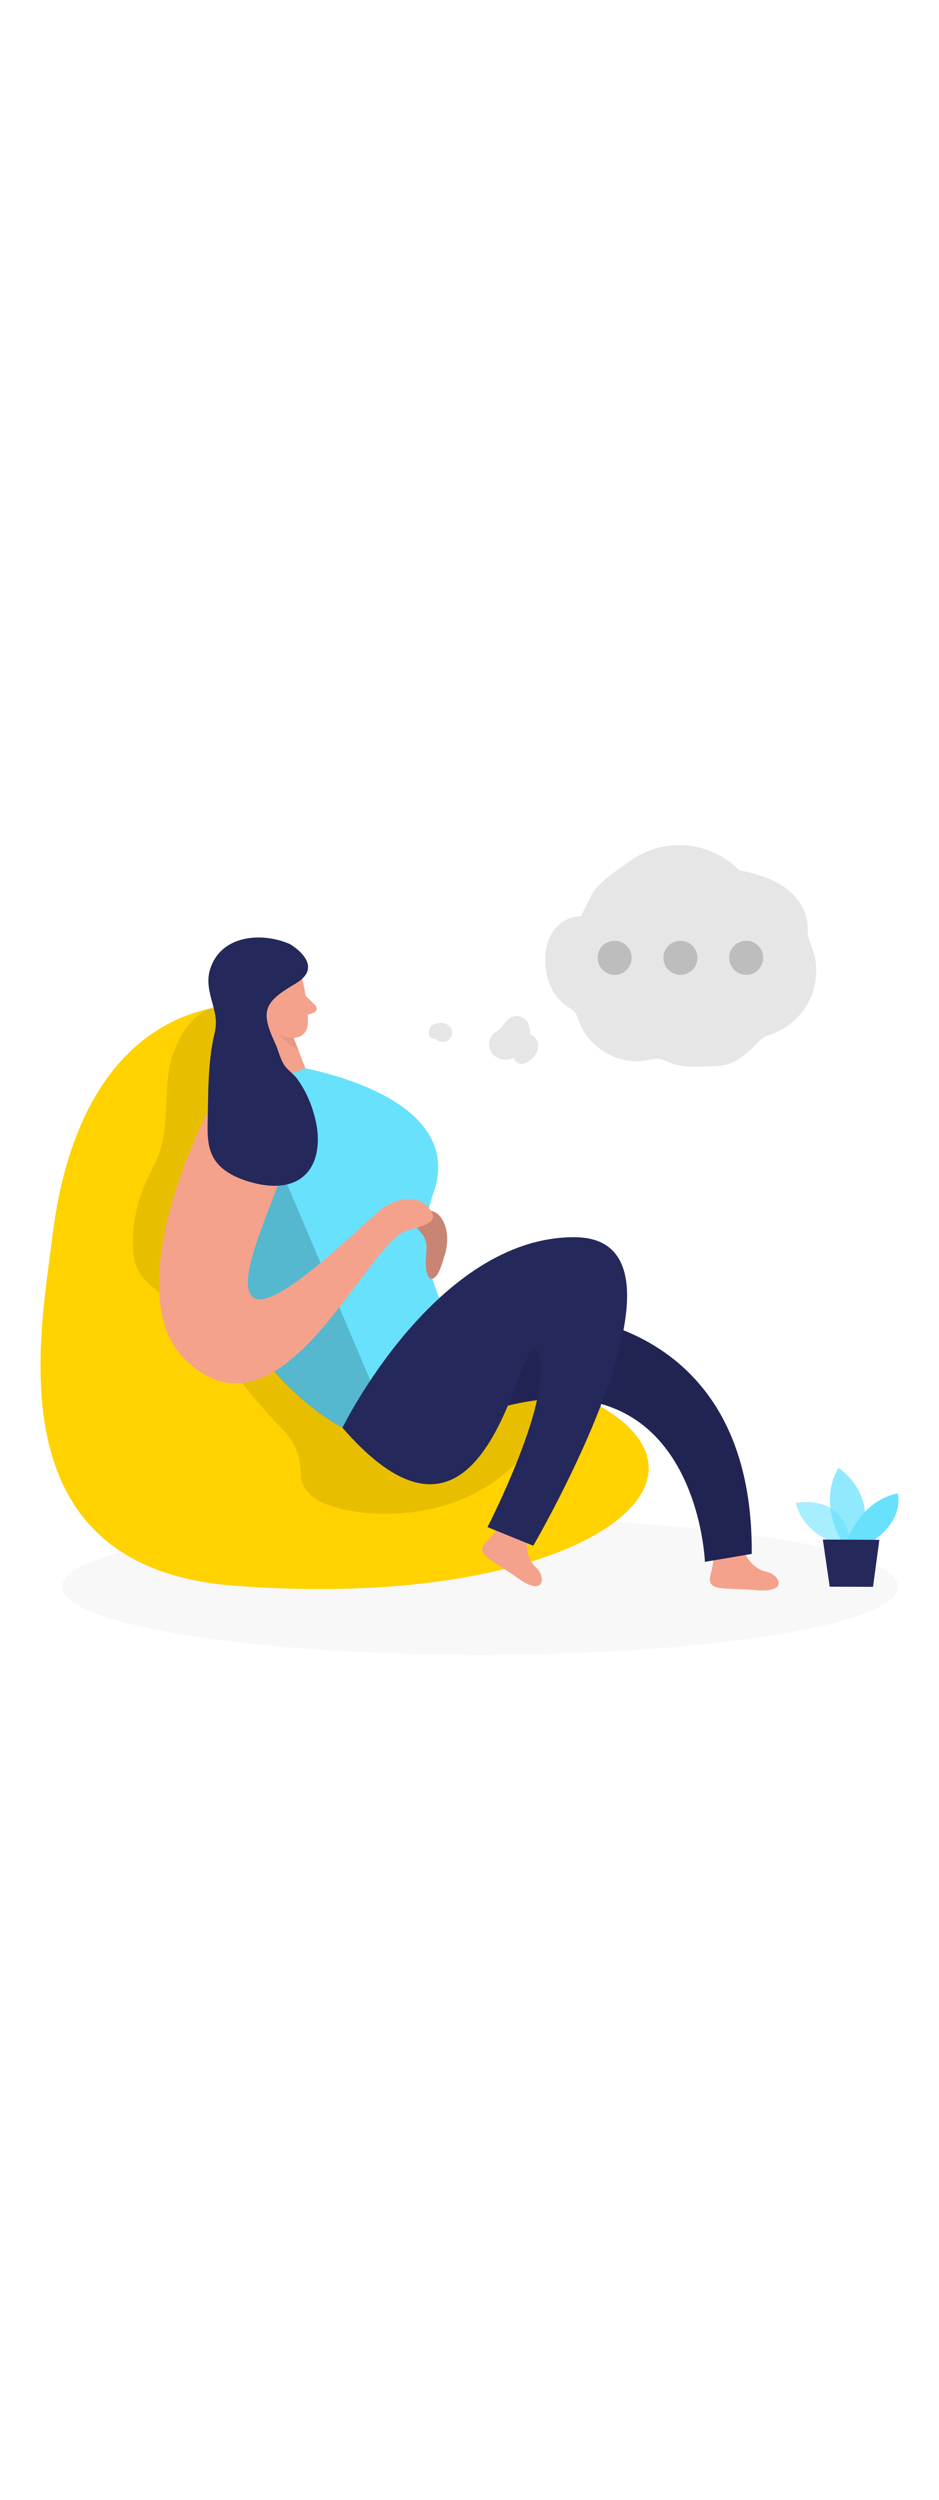 <svg id="_0396_day_dreaming" xmlns="http://www.w3.org/2000/svg" viewBox="0 0 500 500" data-imageid="day-dreaming-61" imageName="Day Dreaming" class="illustrations_image" style="width: 188px;"><defs><style>.cls-1_day-dreaming-61{opacity:.18;}.cls-1_day-dreaming-61,.cls-2_day-dreaming-61,.cls-3_day-dreaming-61{fill:#000001;}.cls-4_day-dreaming-61{fill:#f4a28c;}.cls-2_day-dreaming-61{opacity:.03;}.cls-5_day-dreaming-61{fill:#e6e6e6;}.cls-3_day-dreaming-61{opacity:.09;}.cls-6_day-dreaming-61{fill:#ce8172;opacity:.31;}.cls-7_day-dreaming-61{opacity:.58;}.cls-7_day-dreaming-61,.cls-8_day-dreaming-61,.cls-9_day-dreaming-61{fill:#68e1fd;}.cls-10_day-dreaming-61{fill:#24285b;}.cls-8_day-dreaming-61{opacity:.73;}.cls-11_day-dreaming-61{fill:#ffd200;}</style></defs><ellipse id="sd_day-dreaming-61" class="cls-2_day-dreaming-61" cx="255.6" cy="429.11" rx="222.58" ry="36.24"/><g id="plant_day-dreaming-61"><path class="cls-7_day-dreaming-61 targetColor" d="m445.77,406.29s-18.06-4.93-21.99-21.74c0,0,27.98-5.66,28.78,23.23l-6.79-1.49Z" style="fill: rgb(104, 225, 253);"/><path class="cls-8_day-dreaming-61 targetColor" d="m447.98,404.5s-12.62-19.95-1.51-38.6c0,0,21.28,13.51,11.82,38.64l-10.31-.04Z" style="fill: rgb(104, 225, 253);"/><path class="cls-9_day-dreaming-61 targetColor" d="m451.24,404.52s6.67-21.07,26.82-25.06c0,0,3.78,13.68-13.05,25.11l-13.77-.06Z" style="fill: rgb(104, 225, 253);"/><polygon class="cls-10_day-dreaming-61" points="438.14 404.04 441.8 429.09 464.86 429.19 468.25 404.17 438.14 404.04"/></g><g id="person_day-dreaming-61"><path class="cls-11_day-dreaming-61" d="m127.83,120.16s-84.16-6.6-99.98,123.04c-6.36,52.09-31.55,175.36,96.28,185.32,192.64,15.02,287.33-65.59,169.54-107.02-96.63-33.99-165.84-201.34-165.84-201.34Z"/><path class="cls-3_day-dreaming-61" d="m71.77,233.67c-1.41,8.48-1.67,17.68.63,24.49,3.52,10.43,17.09,16.65,24.54,24.3,19.09,19.59,33.71,43.15,53.13,62.44,6.55,6.51,10.28,15.32,10.12,24.55-.06,3.7,1.51,7.82,6.4,11.83,14.41,11.78,74.87,17.67,108.68-18.57,33.81-36.25-10.76-54.18-10.76-54.18-10.3-5.58-20.6-11.15-30.9-16.73-9.15-4.95-18.83-12.08-28.61-15.53-8.71-3.07-14.01-3.79-20.22-11.91-16.52-21.62-26.06-48.49-26.85-75.69-.58-19.74,3.11-40.61-5.35-58.45-2.6-5.47-6.64-10.7-12.39-12.62-3.61-1.2-7.52-.98-11.32-.64-18.7,1.7-29.23,9.46-36.04,26.81-6.74,17.2-1.93,36.58-7.81,54.03-2.6,7.71-7.17,14.63-9.85,22.31-1.35,3.85-2.57,8.58-3.4,13.55Z"/><path class="cls-4_day-dreaming-61" d="m396.65,411.27s3.17,7.95,11.07,9.75c7.9,1.81,12.2,11.52-5.08,9.94-17.28-1.58-26.76,1.13-24.28-8.36,2.48-9.49,1.35-10.92,1.35-10.92l16.93-.42Z"/><path class="cls-4_day-dreaming-61" d="m280.63,404.59s-1.32,8.45,4.57,14.03c5.88,5.58,4.64,16.12-9.43,5.97-14.07-10.15-23.61-12.65-16.65-19.55,6.97-6.9,6.72-8.71,6.72-8.71l14.79,8.26Z"/><path class="cls-10_day-dreaming-61" d="m295.65,284.58s105.65,1.07,104.63,127.08l-24.93,4.22s-4.78-133.06-142.09-69.68l7.17-52.41,55.22-9.22Z"/><path class="cls-3_day-dreaming-61" d="m295.65,284.58s105.65,1.07,104.63,127.08l-24.93,4.22s-4.78-133.06-142.09-69.68l7.17-52.41,55.22-9.22Z"/><path class="cls-9_day-dreaming-61 targetColor" d="m138.77,150.09l15.49,1.72s95.93,13.56,76.44,68.21c-14.37,40.29,16.39,78.9,16.39,78.9l-64.74,45.6s-84.56-42.01-71.9-157.54c0,0,9.31-31.96,28.32-36.89Z" style="fill: rgb(104, 225, 253);"/><path class="cls-4_day-dreaming-61" d="m236.47,253.77c1.89-5.66,2.38-11.97.23-17.53-.85-2.2-2.15-4.3-4.05-5.7s-4.48-2-6.7-1.19c-1.08.4-2.02,1.1-2.84,1.9-.83.81-1.57,1.77-1.83,2.9-.56,2.4,1.12,4.69,2.76,6.53,4.2,4.71,3,9.09,2.67,15-.15,2.79.44,11.53,4.27,9.29,2.99-1.75,4.47-8.16,5.49-11.2Z"/><path class="cls-1_day-dreaming-61" d="m236.47,253.77c1.89-5.66,2.38-11.97.23-17.53-.85-2.2-2.15-4.3-4.05-5.7s-4.48-2-6.7-1.19c-1.08.4-2.02,1.1-2.84,1.9-.83.81-1.57,1.77-1.83,2.9-.56,2.4,1.12,4.69,2.76,6.53,4.2,4.71,3,9.09,2.67,15-.15,2.79.44,11.53,4.27,9.29,2.99-1.75,4.47-8.16,5.49-11.2Z"/><polygon class="cls-4_day-dreaming-61" points="134.51 113.56 137.86 162.56 162.63 153.35 151.5 124.65 134.51 113.56"/><path class="cls-6_day-dreaming-61" d="m154.72,132s-5.1.13-9.72-3.13c0,0,2.39,8.67,13.99,15.1l-4.27-11.97Z"/><path class="cls-4_day-dreaming-61" d="m160.87,105.57s3.79,14.5,2.98,24.71c-.33,4.14-4.01,7.28-8.15,6.89-5.14-.48-11.94-2.62-14.92-10.15l-6.61-12.15s-3.88-7.76,3.43-15.17c7.31-7.41,21.41-3.09,23.27,5.86Z"/><path class="cls-4_day-dreaming-61" d="m147.33,120.89s-1.08-5.67-5.28-4.5c-4.2,1.17-2.69,9.37,3.25,9.14l2.03-4.64Z"/><path class="cls-4_day-dreaming-61" d="m162.79,114.83l5.09,4.99c1.26,1.23.8,3.35-.85,3.96l-5.47,2.03,1.23-10.98Z"/><path class="cls-1_day-dreaming-61" d="m197.19,319.41l-14.84,25.11s-53.84-26.03-69.26-96.69,35.47-43.07,35.47-43.07l48.63,114.65Z"/><path class="cls-4_day-dreaming-61" d="m126.92,151.25c-8.95,3.96-68.93,117.52-28.25,157.07,50.61,49.2,95.53-60.54,117.33-68.36,7.87-2.82,19.23-3.91,12.54-12.03-6.7-8.12-17.12-5.2-24.12-.68s-57.69,56.78-69.48,48.02c-11.79-8.75,14.83-57.32,21.74-85.9,6.92-28.58-8.68-47.44-29.76-38.11Z"/><path class="cls-10_day-dreaming-61" d="m182.35,344.52s49.88-101.7,123.66-101.32c73.78.39-22.06,164.1-22.06,164.1l-24.36-9.89s36.22-70.25,26.94-92.86-23.25,133.38-104.19,39.96Z"/><path class="cls-10_day-dreaming-61" d="m154.42,87.31s19.52,11.22,2.97,20.98c-16.56,9.76-19.07,14.26-10.9,31.67,1.82,3.88,2.68,8.75,5.26,12.21,1.84,2.47,4.52,4.14,6.4,6.68,5.07,6.86,8.48,15.22,10.18,23.54,2.07,10.09,1,21.98-6.92,28.58-7.72,6.44-19.17,5.6-28.8,2.69-7.46-2.25-15.09-5.94-18.93-12.73-3.16-5.58-3.25-12.33-3.11-18.74.33-15.18.06-32.19,3.6-47.02,1.43-6.01.78-9.88-.93-15.98-1.67-5.94-3.28-11.92-1.5-18.05,5.38-18.58,27.32-20.57,42.69-13.84Z"/></g><g id="speech_day-dreaming-61"><path class="cls-5_day-dreaming-61" d="m434.07,95.2c1.23,7.04.36,14.45-2.58,20.97-3.87,8.61-11.29,15.57-20.13,18.88-1.58.59-3.22,1.08-4.66,1.96-1.34.82-2.46,1.94-3.57,3.05-3.59,3.57-7.31,7.13-11.75,9.55-5.71,3.11-11.24,2.49-17.39,2.81-6.33.33-12.06.05-18.04-2.35-1.84-.74-3.67-1.62-5.64-1.77-1.88-.14-3.73.4-5.58.77-14.75,2.96-30.99-6.1-36.22-20.2-.67-1.82-1.21-3.74-2.42-5.25-1.14-1.42-2.77-2.34-4.3-3.33-16.31-10.62-16.61-46.68,7.71-47.9-.17,0,5.66-11.85,6.52-12.96,5.4-7.02,12.78-11.59,19.89-16.61,8.59-6.06,19.37-8.95,29.84-8.01s20.55,5.72,27.92,13.22c8.32,1.64,16.71,3.96,23.71,8.76,6.99,4.81,12.45,12.5,12.7,20.98.05,1.63-.09,3.27.16,4.87.31,2.07,1.24,3.98,2,5.93.82,2.14,1.43,4.36,1.83,6.61Z"/><circle class="cls-1_day-dreaming-61" cx="327.29" cy="94.58" r="9.06"/><circle class="cls-1_day-dreaming-61" cx="362.31" cy="94.58" r="9.06"/><circle class="cls-1_day-dreaming-61" cx="397.34" cy="94.58" r="9.06"/><path class="cls-5_day-dreaming-61" d="m261.29,136.88c-1.47,2.84-1.01,6.72,1.22,9.12,2.79,3.01,7.69,3.57,11.34,1.7-.05,1.74,1.64,3.17,3.38,3.32s3.42-.67,4.81-1.72c2.42-1.81,4.35-4.52,4.5-7.54.15-3.02-1.9-6.21-4.88-6.69,1.73.28-.21-5.43-.46-5.86-.92-1.53-2.11-2.66-3.77-3.23-4.68-1.61-7.9,1.86-10.18,5.38-1.05,1.61-3.03,2.32-4.47,3.59-.62.55-1.11,1.2-1.49,1.92Z"/><path class="cls-5_day-dreaming-61" d="m240.73,133.79c-.66-3.61-4.22-5.06-7.43-4.44-1.1.21-2.24.44-3.17,1.07-1.31.9-2.21,3.62-1.77,5.16.38,1.33,1.84,2.33,3.19,2,1.4,1.57,3.76,2.21,5.76,1.56,2.2-.71,3.83-3.08,3.41-5.35Z"/></g></svg>